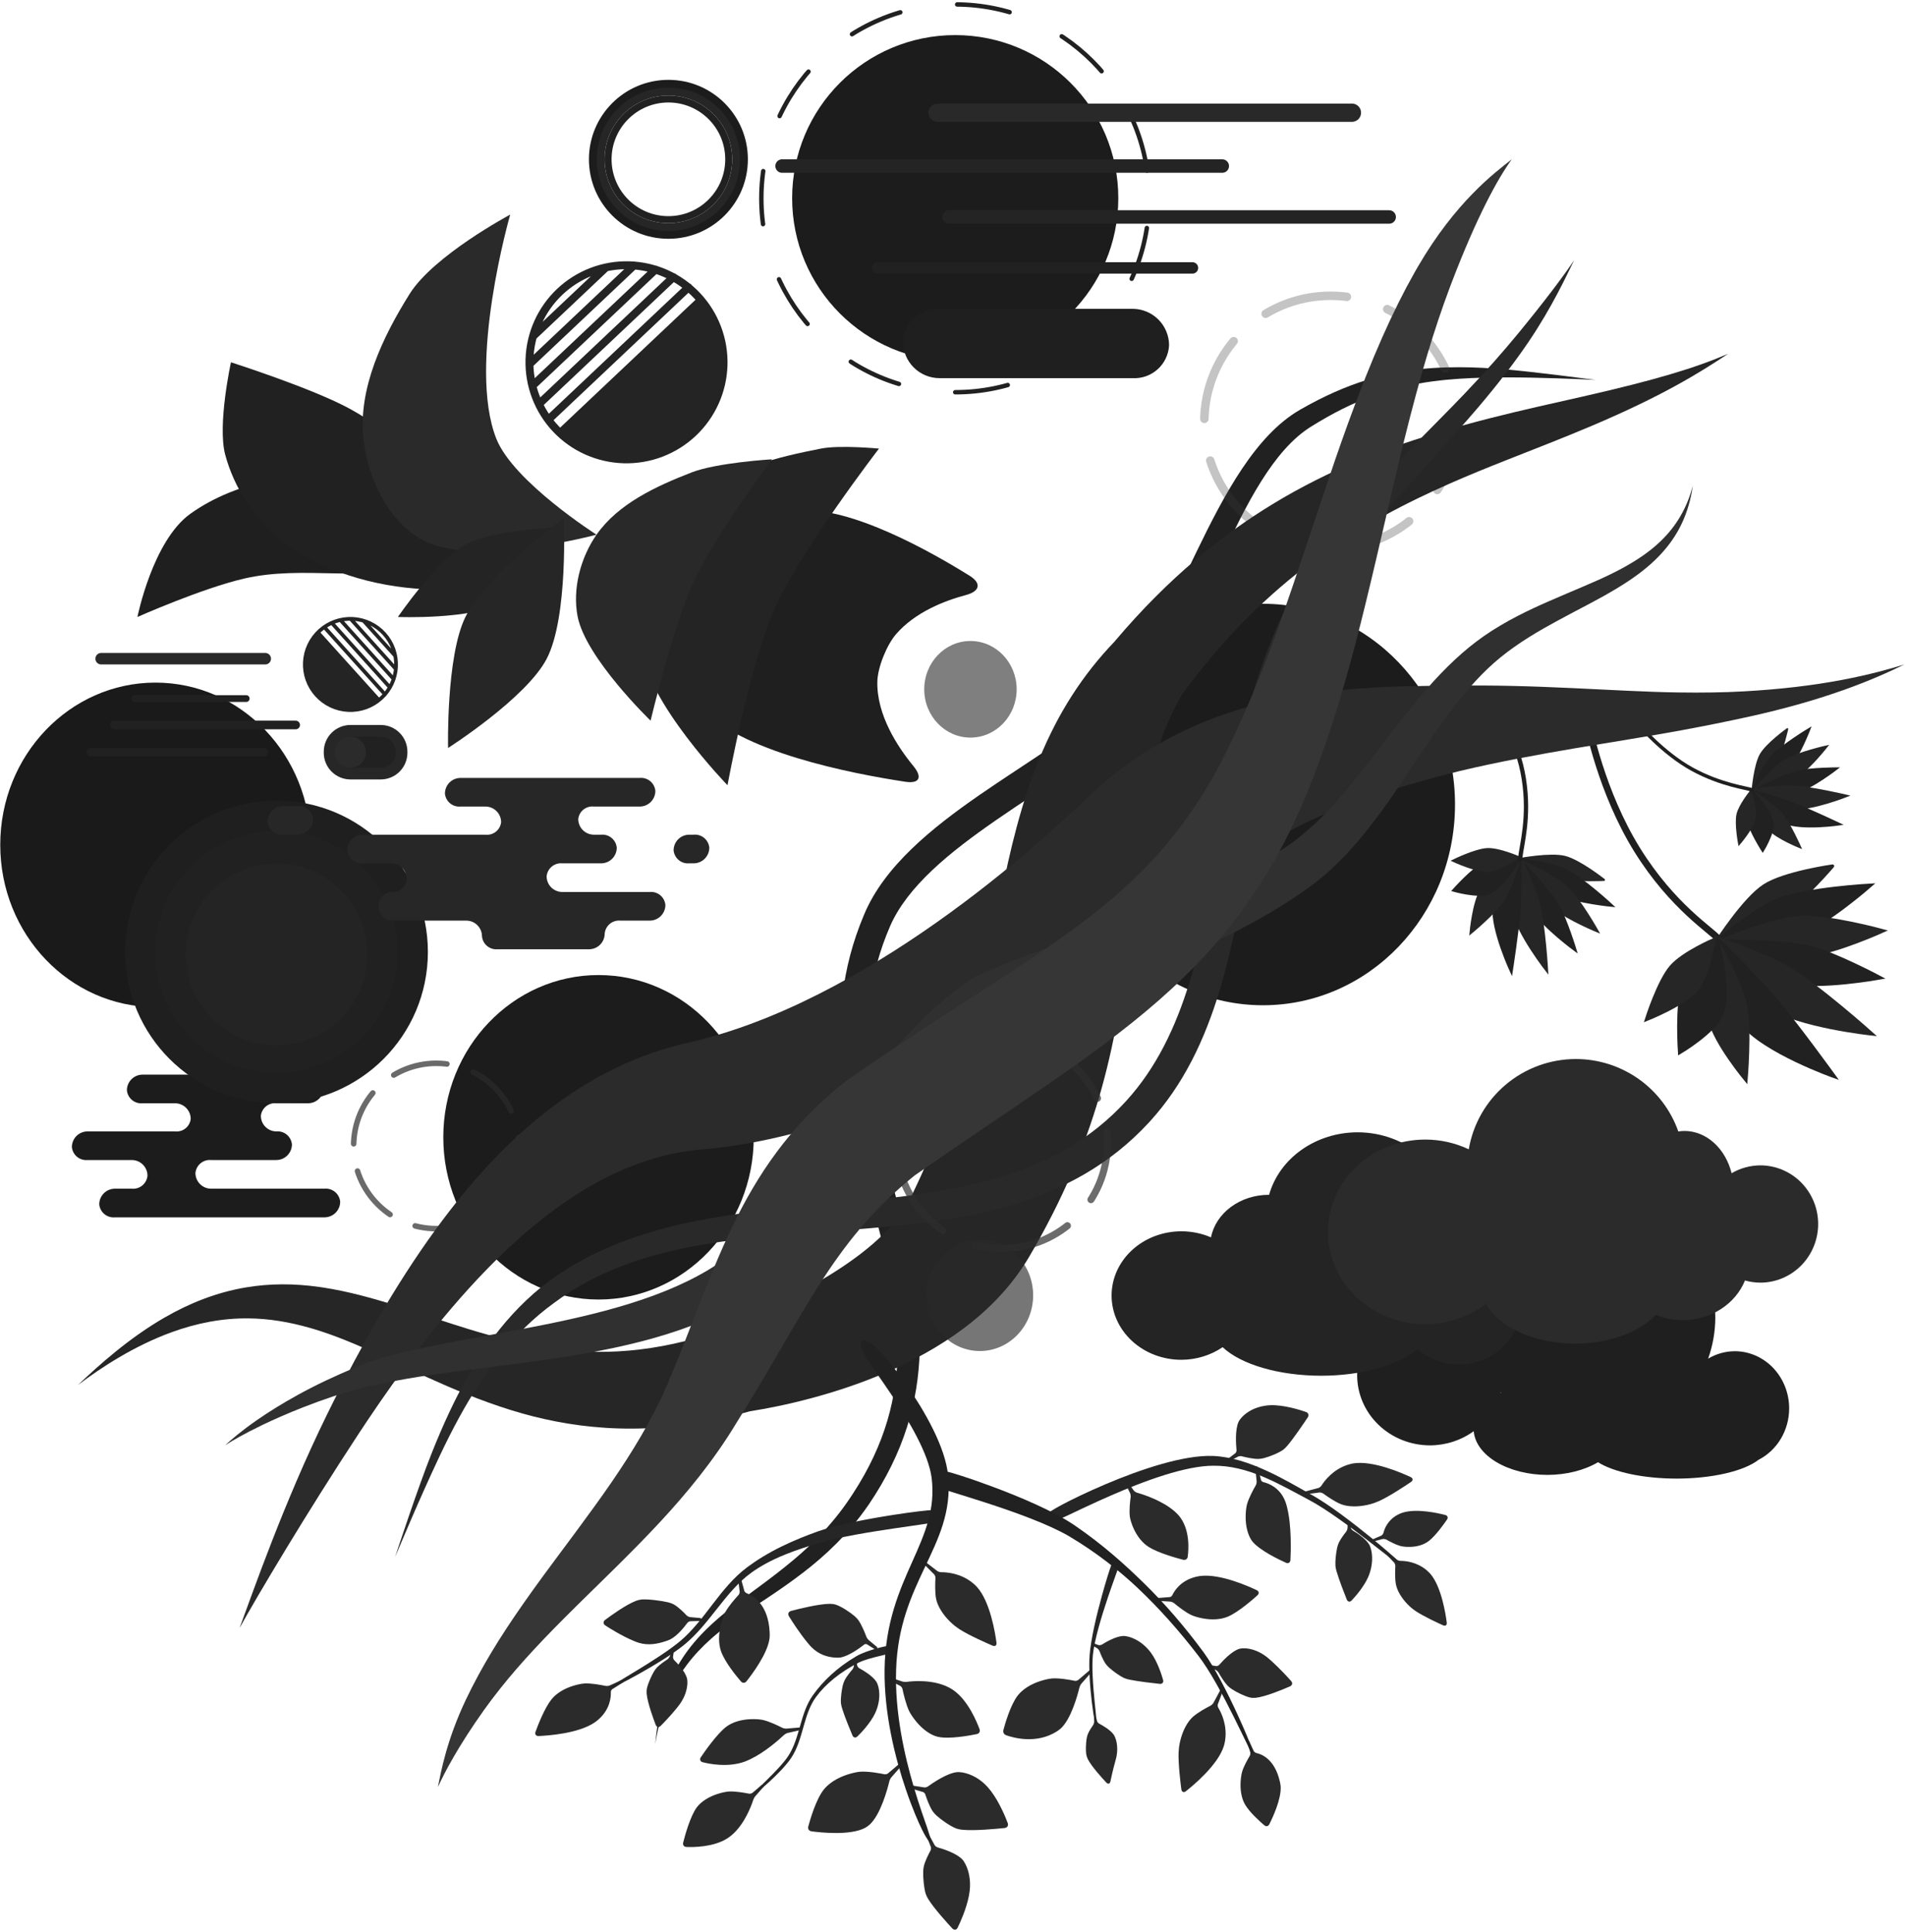 <svg xmlns="http://www.w3.org/2000/svg" fill="none" style="z-index:1" viewBox="0 0 730 740">
  <path fill="#1C1C1C" d="M229.234 497.702c32.833 0 59.45-27.819 59.45-62.135s-26.617-62.134-59.45-62.134-59.449 27.818-59.449 62.134 26.616 62.135 59.449 62.135Z"/>
  <path fill="#1A1A1A" d="M59.546 385.698c32.833 0 59.45-27.819 59.45-62.135s-26.617-62.134-59.45-62.134c-32.833 0-59.45 27.818-59.45 62.134S26.713 385.698 59.546 385.698Z"/>
  <path fill="#1C1C1C" d="M483.715 384.998c40.624 0 73.557-34.42 73.557-76.879 0-42.46-32.933-76.88-73.557-76.88-40.625 0-73.558 34.42-73.558 76.88 0 42.459 32.933 76.879 73.558 76.879Z"/>
  <path fill="#212121" d="M250.952 668.095c.688-4.557 2.023-10.894 4.718-17.431 1.838-4.456 4.218-8.805 7.365-13.012 2.643-3.534 5.708-6.812 9.332-10.038.342-.304.689-.608 1.04-.91 2.853-2.462 6.022-4.878 9.845-7.557 6.81-4.774 15.297-9.869 24.727-17.159 7.905-6.111 16.759-14.148 24.751-25.767 6.721-9.909 11.529-19.797 14.694-29.774 3.062-9.653 4.536-19.231 4.817-28.839.275-9.366-.587-18.622-2.117-27.878-1.504-9.092-3.638-18.092-5.922-27.112-4.529-17.883-9.51-35.363-11.244-53.31-.861-8.913-.909-17.847.274-26.908 1.192-9.117 3.631-18.372 7.752-27.869 1.658-3.75 3.883-7.365 6.568-10.874 2.739-3.58 5.943-7.029 9.474-10.368 7.171-6.781 15.691-13.102 24.138-18.959.003-.002.713-.493.716-.495 8.731-6.031 18.278-12.161 27.445-18.539 8.618-5.996 17.095-12.373 23.761-19.157 3.525-3.583 6.759-7.796 9.779-12.405 3.005-4.584 5.831-9.61 8.541-14.871 5.381-10.449 10.509-22.253 15.533-33.269 5.252-11.514 10.383-22.159 16.067-31.216 2.914-4.643 5.894-8.735 8.997-12.214 3.209-3.598 6.497-6.48 9.91-8.635 8.687-5.443 16.317-9.148 23.473-11.788 8.415-3.103 16.273-4.759 23.628-5.726 3.473-.457 6.843-.76 10.023-.966 5.824-.378 11.733-.51 17.468-.516 12.695-.016 28.332.64 34.633.97-5.519-.677-22.499-2.993-34.505-4.015-5.753-.489-11.76-.841-17.735-.848-3.263-.004-6.758.085-10.385.335-7.674.528-16.097 1.776-25.212 4.609-7.784 2.419-16.042 5.972-25.357 11.33-4.262 2.45-8.242 5.711-12.001 9.64-3.63 3.795-7.036 8.194-10.288 13.055-6.31 9.43-11.93 20.428-17.463 31.877-5.394 11.161-10.569 22.457-16.001 32.52-2.704 5.009-5.433 9.641-8.248 13.766-2.837 4.155-5.7 7.708-8.637 10.587-6.037 5.917-13.899 11.716-22.449 17.556-8.981 6.133-18.584 12.241-27.535 18.431-.245.169-.49.339-.734.509-8.605 5.977-17.661 12.748-25.406 20.233-3.833 3.704-7.422 7.653-10.543 11.868-3.065 4.139-5.696 8.555-7.67 13.283-4.449 10.497-7.045 20.761-8.247 30.852-1.192 10.011-1 19.753.049 29.272 2.082 18.897 7.618 37.277 12.316 54.641 2.412 8.915 4.618 17.582 6.213 26.264 1.619 8.817 2.576 17.483 2.486 26.169-.093 8.894-1.283 17.741-3.936 26.682-2.744 9.247-7.042 18.552-13.24 28.022-7.12 11.046-15.111 18.898-22.466 25.091-8.769 7.385-16.987 12.898-23.684 18.157-3.757 2.951-6.907 5.653-9.726 8.407-.347.339-.69.679-1.027 1.021-3.579 3.624-6.533 7.324-8.987 11.253-2.917 4.669-4.961 9.401-6.427 14.097-2.142 6.865-2.945 13.386-3.341 17.928Z"/>
  <path stroke="#393939" stroke-dasharray="32.41 16.2" stroke-linecap="round" stroke-linejoin="round" stroke-width="3.241" d="M509.655 210.09c26.734 0 48.406-21.673 48.406-48.407 0-26.734-21.672-48.406-48.406-48.406-26.734 0-48.406 21.672-48.406 48.406 0 26.734 21.672 48.407 48.406 48.407Z" opacity=".3"/>
  <path stroke="#212121" stroke-dasharray="20.37 22.07" stroke-linecap="round" stroke-linejoin="round" stroke-width="1.697" d="M365.851 150.222c41.013 0 74.261-33.247 74.261-74.261 0-41.013-33.248-74.261-74.261-74.261S291.59 34.948 291.59 75.961c0 41.014 33.248 74.261 74.261 74.261Z"/>
  <path fill="#1C1C1C" d="M365.851 138.363c34.496 0 62.461-27.965 62.461-62.461 0-34.496-27.965-62.461-62.461-62.461-34.496 0-62.461 27.965-62.461 62.461 0 34.496 27.965 62.461 62.461 62.461Z"/>
  <path fill="#262626" d="M29.839 530.464c8.843-6.717 21.602-15.047 35.938-20.256 9.679-3.516 19.408-5.394 29.448-5.285 7.838.085 15.582 1.367 23.797 3.735.52.15 1.045.306 1.574.467 7.619 2.317 15.331 5.495 24.982 9.926 13.113 6.02 35.672 17.637 58.824 23.449 11.094 2.785 23.684 4.723 37.891 4.64 13.452-.079 28.352-1.965 44.929-6.647 6.071-.938 14.277-2.535 23.463-4.994 8.752-2.342 18.737-5.558 28.817-9.91 9.856-4.256 20.165-9.752 29.623-16.866 9.513-7.155 18.479-16.186 25.12-27.527 12.876-21.903 21.243-42.235 26.839-61.428.281-.962.556-1.928.827-2.898 5.682-20.37 8.853-41.225 11.166-64.553 1.814-19.531 3.34-34.964 6.105-48.768 2.847-14.213 6.923-26.135 13.623-37.73l-.111.141c16.95-23.013 33.89-38.91 49.721-50.716 18.529-13.818 37.078-23.09 52.676-29.97 7.394-3.26 14.648-6.2 21.029-8.722 12.705-5.021 22.644-8.849 33.554-13.473 26.801-11.359 40.901-20.078 52.194-27.576-12.6 5.426-27.892 10.057-55.809 16.401-9.918 2.254-23.229 5.158-35.247 8.23-6.778 1.733-14.585 3.833-22.703 6.329-16.963 5.217-38.43 13.062-60.605 26.554-19.095 11.619-39.788 28.013-60.53 52.566-.016.019-.033.04-.05.06-.016.021-.031.039-.043.054-.011.015-.019.025-.022.03-.003.005-.002.004.005-.003-12.173 12.707-21.528 27.173-28.786 44.856-6.754 16.452-11.274 34.684-15.075 54.584-4.226 22.326-8.032 39.761-12.947 57.153-.231.816-.463 1.627-.696 2.434-4.589 15.887-10.507 33.088-19.82 52.377-2.086 4.875-5.606 9.965-10.902 15.248-5.265 5.253-11.762 10.174-19.009 14.779-7.342 4.665-15.055 8.755-22.284 12.344-7.562 3.753-14.464 6.907-19.969 9.612-13.587 4.779-25.605 7.187-36.36 8.14-11.385 1.008-21.736.415-31.266-1.002-20.589-3.062-41.437-10.978-56.974-15.903-10.56-3.347-19.603-5.762-28.598-7.177-.627-.098-1.25-.191-1.868-.279-9.83-1.389-19.071-1.349-28.087.166-11.449 1.923-21.717 6.099-31.094 11.492-13.761 7.914-25.403 18.402-33.289 25.916Z"/>
  <path fill="#292929" d="M151.334 596.252c2.766-6.368 8.861-21.234 17.046-38.6 2.142-4.544 4.756-9.835 7.757-15.281 4.195-7.615 9.401-16.011 15.819-23.943 5.614-6.937 12.223-13.612 20.169-19.372 7.736-5.785 16.128-10.291 25.129-13.824 8.806-3.457 18.123-5.953 27.89-7.824 19.407-3.717 39.793-4.834 60.722-6.432 21.022-1.606 41.731-3.659 61.054-9.315 9.94-2.91 19.387-6.739 28.226-11.849 9.166-5.3 17.512-11.883 24.972-20 .096-.105.193-.21.289-.315 6.334-6.95 11.633-14.746 16.097-23.387 4.304-8.335 7.753-17.299 10.64-26.856 5.56-18.411 8.79-38.118 12.377-58.96 3.476-20.2 7.16-40.565 13.515-60.066 6.45-19.793 15.475-38.12 29.245-54.372 18.162-21.676 32.646-36.598 44.055-50.066 8.109-9.572 14.11-17.508 19.012-24.727.072-.106.143-.212.215-.318 8.933-13.214 14.397-25.128 17.327-31.091-3.81 5.726-11.352 15.815-21.42 28.036l-.239.29c-5.591 6.78-11.71 13.781-20.379 22.887-11.997 12.603-27.153 26.884-46.192 48.429-15.09 17.275-24.976 36.759-32.007 57.477-6.886 20.287-10.899 41.361-14.54 61.508-3.81 21.085-7.031 39.934-12.41 57.494-2.762 9.018-5.978 17.267-9.882 24.812-4.04 7.805-8.75 14.722-14.292 20.841-.084.093-.169.186-.253.279-6.598 7.219-13.958 13.1-22.089 17.893-7.858 4.632-16.381 8.217-25.568 11.033-18.02 5.524-37.63 7.828-58.653 9.817-20.59 1.949-41.676 3.537-61.678 7.851-10.149 2.189-19.949 5.063-29.269 8.998-9.538 4.028-18.451 9.117-26.643 15.584-8.246 6.696-14.86 14.255-20.281 21.855-6.193 8.682-11.017 17.695-14.788 25.677-2.705 5.723-5.019 11.246-6.896 15.947-5.469 13.694-13.354 37.792-14.077 39.89Z"/>
  <path stroke="#1f1f1f" stroke-linecap="round" stroke-width="2.596" d="M608.342 277.615s4.94 25.67 18.623 47.75c13.683 22.08 28.833 31.179 31.159 34.226"/>
  <path fill="#262626" stroke="#262626" stroke-linecap="round" stroke-linejoin="round" stroke-width=".678" d="M671.167 302.938s.8-9.799 3.122-13.918c2.331-4.137 10.269-9.811 10.269-9.811s-1.856 8.212-3.82 11.854c-2.419 4.485-9.571 11.875-9.571 11.875Z"/>
  <path fill="#212121" stroke="#212121" stroke-width=".678" d="M671.167 302.938s3.714-9.019 6.836-12.632c4.127-4.777 15.168-11.317 15.168-11.317s-4.092 10.733-7.867 14.847c-3.792 4.13-14.137 9.102-14.137 9.102Z"/>
  <path fill="#262626" stroke="#262626" stroke-width=".678" d="M671.545 302.921s7.297-8.763 12.08-11.678c4.831-2.944 16.109-5.455 16.109-5.455s-6.358 8.124-10.619 10.853c-5.228 3.348-17.57 6.28-17.57 6.28Z"/>
  <path fill="#212121" stroke="#212121" stroke-width=".678" d="M671.212 303.05s11.106-6.018 17.186-7.558c4.964-1.258 15.355-1.273 15.355-1.273s-9.916 7.732-15.867 9.253c-5.358 1.369-16.674-.422-16.674-.422Z"/>
  <path fill="#262626" stroke="#262626" stroke-width=".678" d="M670.953 302.54s10.11-1.577 15.234-1.394c7.217.258 21.42 3.644 21.42 3.644s-13.955 5.584-21.219 4.838c-5.59-.573-15.435-7.088-15.435-7.088Z"/>
  <path fill="#212121" stroke="#212121" stroke-width=".678" d="M670.886 302.677s10.32 2.869 15.401 4.785c6.369 2.403 18.697 8.265 18.697 8.265s-14.915 2.261-21.573-.612c-5.425-2.341-12.525-12.438-12.525-12.438Z"/>
  <path fill="#262626" stroke="#262626" stroke-width=".678" d="M670.94 302.919s8.216 4.951 11.458 8.799c3.166 3.757 7.164 12.872 7.164 12.872s-9.015-3.563-12.149-7.064c-3.716-4.152-6.473-14.607-6.473-14.607Z"/>
  <path fill="#212121" stroke="#212121" stroke-width=".678" d="M670.904 302.696s7.445 7.412 8.054 12.706c.434 3.773-3.83 10.614-3.83 10.614s-5.095-7.88-5.902-12.354c-.706-3.916 1.678-10.966 1.678-10.966Z"/>
  <path fill="#262626" stroke="#262626" stroke-width=".678" d="M670.466 303.135s2.453 6.802 1.633 10.449c-.843 3.75-6.039 9.74-6.039 9.74s-1.507-7.804-.625-11.524c.842-3.555 5.031-8.665 5.031-8.665Z"/>
  <path stroke="#1f1f1f" stroke-linecap="round" stroke-width="1.356" d="M627.541 277.409s9.285 11.009 20.583 17.196c11.298 6.187 21.199 7.158 23.042 7.978"/>
  <path fill="#262626" stroke="#262626" stroke-linecap="round" stroke-linejoin="round" stroke-width=".821" d="M582.031 329.028s11.684-2.217 17.286-.84c5.625 1.382 14.99 8.791 14.99 8.791s-10.205.479-15.127-.635c-6.061-1.372-17.149-7.316-17.149-7.316Z"/>
  <path fill="#212121" stroke="#212121" stroke-width=".821" d="M582.031 329.028s11.789 1.423 17.08 3.892c6.996 3.265 18.446 14.004 18.446 14.004s-13.915-1.31-20.016-4.38c-6.126-3.082-15.51-13.516-15.51-13.516Z"/>
  <path fill="#262626" stroke="#262626" stroke-width=".821" d="M582.182 329.462s12.737 5.671 17.793 10.297c5.106 4.673 11.951 16.981 11.951 16.981s-11.667-4.783-16.325-8.863c-5.714-5.004-13.419-18.415-13.419-18.415Z"/>
  <path fill="#212121" stroke="#212121" stroke-width=".821" d="M581.916 329.117s10.867 10.982 14.773 17.558c3.19 5.368 6.821 17.448 6.821 17.448s-12.449-9.049-16.287-15.48c-3.457-5.792-5.307-19.526-5.307-19.526Z"/>
  <path fill="#262626" stroke="#262626" stroke-width=".821" d="M582.42 328.652s5.35 11.25 6.919 17.267c2.209 8.476 3.206 26.08 3.206 26.08s-11.351-14.435-13.009-23.121c-1.277-6.685 2.884-20.226 2.884-20.226Z"/>
  <path fill="#212121" stroke="#212121" stroke-width=".821" d="M582.237 328.617s.249 12.924-.215 19.448c-.582 8.178-3.119 24.397-3.119 24.397s-7.817-16.619-6.789-25.284c.838-7.061 10.123-18.561 10.123-18.561Z"/>
  <path fill="#262626" stroke="#262626" stroke-width=".821" d="M581.975 328.758s-2.907 11.145-6.259 16.151c-3.272 4.888-12.491 12.466-12.491 12.466s1.012-11.629 3.998-16.397c3.54-5.656 14.752-12.22 14.752-12.22Z"/>
  <path fill="#212121" stroke="#212121" stroke-width=".821" d="M582.222 328.644s-6.039 11.039-11.99 13.448c-4.241 1.717-13.686-1.045-13.686-1.045s7.401-8.456 12.328-10.832c4.312-2.078 13.348-1.571 13.348-1.571Z"/>
  <path fill="#262626" stroke="#262626" stroke-width=".821" d="M581.558 328.276s-7.064 5.037-11.594 5.255c-4.658.225-13.437-3.893-13.437-3.893s8.559-4.26 13.196-4.43c4.43-.162 11.835 3.068 11.835 3.068Z"/>
  <path stroke="#1f1f1f" stroke-linecap="round" stroke-width="1.641" d="M574.413 275.54s6.888 7.893 9.214 22.767c2.326 14.874-.87 25.063-1.445 30.785"/>
  <path fill="#2B2B2B" d="M91.749 623.515c6.687-12.111 25.656-44.049 45.683-74.515 1.049-1.597 2.131-3.228 3.244-4.888 12.051-17.985 27.617-39.265 45.434-57.624 13.72-14.137 28.251-26.019 43.57-34.217 13.536-7.244 27.073-11.294 41.022-12.193 21.053-2.063 42.048-7.65 62.1-15.286 19.8-7.54 38.399-16.971 54.815-26.617 16.874-9.915 31.488-20.086 42.835-28.769 5.998-4.591 11.178-8.837 15.452-12.554 2.694-2.343 5.057-4.501 7.086-6.45 1.351-1.298 2.596-2.546 3.727-3.736 6.261-6.539 12.781-12.353 19.866-17.551 6.813-4.998 14.211-9.476 22.594-13.577 17.283-8.456 36.97-14.444 59.859-20.245 29.725-7.059 60.508-11.084 84.976-15.61 9.474-1.753 17.443-3.374 25.003-5.022 30.43-6.632 49.038-14.607 60.346-20.186-5.197 1.623-13.317 3.932-24.022 5.948-10.916 2.055-23.173 3.565-37.674 4.369-7.411.41-15.587.541-24.891.406-24.356-.352-54.607-3.247-87.761-2.559-23.423.022-48.177.839-71.882 6.71-11.94 2.957-23.593 7.175-34.823 13.108-11.771 6.218-22.561 14.05-32.297 23.504-.744.688-1.743 1.621-2.753 2.564-1.577 1.472-3.464 3.228-5.677 5.25-3.504 3.202-7.816 7.064-12.848 11.378-9.555 8.189-21.8 18.085-35.947 28.068-13.775 9.72-29.096 19.338-45.226 27.485-16.335 8.25-32.915 14.695-49.219 18.439-20.11 4.404-37.637 13.331-53.036 24.969-17.19 12.991-31.77 29.401-44.209 46.433-16.184 22.158-29.54 46.541-39.313 66.072-.915 1.827-1.801 3.619-2.659 5.371-16.617 33.936-28.351 68.058-33.375 81.525Z"/>
  <path fill="#303030" d="M86.246 553.502c2.592-1.657 7.124-4.32 13.855-7.57 4.622-2.232 10.051-4.629 16.083-6.99 3.581-1.402 7.28-2.753 11.008-4.009 1.785-.601 3.631-1.19 5.516-1.754 4.959-1.482 10.211-2.789 15.132-3.595 10.419-2.219 22.175-3.781 36.242-5.552 12.47-1.57 27.019-3.335 41.001-5.851 13.486-2.427 27.478-5.717 40.46-10.742 12.633-4.89 24.722-11.574 34.683-21.128 8.137-7.736 15.474-16.23 22.415-24.891 6.946-8.669 13.491-17.492 20.003-25.9 6.669-8.613 13.14-16.588 20.036-23.851 4.872-5.13 9.833-9.773 15.041-13.904 2.068-1.641 4.213-3.232 6.443-4.755 18.63-8.103 38.219-14.73 58.351-22.625 19.182-7.522 38.715-16.318 57.966-29.909l-.035.023c8.465-5.953 15.593-13.301 21.875-20.997 6.367-7.801 12.148-16.326 17.487-24.309 5.752-8.599 10.864-16.368 16.49-23.751 5.93-7.784 11.843-14.326 18.311-19.607 7.101-5.795 15.002-10.362 22.087-14.198 9.917-5.368 15.465-7.981 22.911-12.506 1.478-.898 2.861-1.776 4.169-2.646 6.27-4.173 11.07-8.437 14.791-13.109 2.829-3.551 4.84-7.103 6.302-10.542 2.105-4.954 3.008-9.553 3.487-12.842-.832 3.259-2.308 7.601-4.985 12.084-1.847 3.093-4.196 6.144-7.245 9.094-3.997 3.867-8.887 7.276-15.156 10.654-1.312.706-2.702 1.418-4.191 2.145-6.338 3.098-14.371 6.279-23.656 10.344-7.443 3.259-16.377 7.462-24.716 13.252-7.778 5.403-14.825 12.167-21.71 19.997-6.461 7.349-12.381 15.164-18.579 23.261-5.882 7.682-11.775 15.292-18.04 22.086-6.156 6.674-12.527 12.403-19.522 16.755-.002.001-.005.003-.008.005s-.007.004-.01.006c-.006.005-.013.009-.017.012-18.067 11.542-36.368 18.893-55.156 25.547-21.145 7.489-39.567 13.072-60.796 22.271-.575.249-1.139.556-1.685.919-3.056 2.028-5.947 4.151-8.686 6.333-6.188 4.928-11.886 10.385-17.252 16.218-7.552 8.206-14.366 17.066-20.918 26.089-6.44 8.869-12.606 17.861-18.902 26.452-6.311 8.611-12.685 16.729-19.624 24.071-7.423 7.831-17.025 13.968-28.145 18.928-11.424 5.096-24.176 8.827-37.123 11.854-13.384 3.13-27.488 5.611-39.972 7.907-13.923 2.56-26.025 4.922-36.753 7.986-5.157 1.711-10.46 3.853-15.357 6.026-1.869.83-3.691 1.668-5.447 2.501-3.667 1.738-7.267 3.586-10.713 5.484-5.817 3.203-10.929 6.396-15.228 9.363-6.289 4.339-10.222 7.76-12.518 9.866Z"/>
  <path stroke="#2B2B2B" stroke-dasharray="21.19 10.6" stroke-linecap="round" stroke-linejoin="round" stroke-width="2.119" d="M167.096 470.547c17.483 0 31.657-14.174 31.657-31.658s-14.174-31.657-31.657-31.657c-17.484 0-31.658 14.173-31.658 31.657s14.174 31.658 31.658 31.658Z" opacity=".7"/>
  <path fill="#242424" d="m267.45 113.795-53.983 50.99c6.817 6.937 16.08 10.926 25.804 11.113 9.723.187 19.133-3.444 26.212-10.113 7.062-6.687 11.223-15.875 11.591-25.594.368-9.718-3.087-19.194-9.624-26.396Z"/>
  <path stroke="#242424" stroke-linecap="round" stroke-linejoin="round" stroke-width="3.022" d="m232.089 102.422-27.712 26.175m38.434-26.938-39.849 37.638m48.103-36.07-46.998 44.389m53.845-41.493-51.372 48.521m57.15-44.615-53.596 50.622m56.889-47.428c3.352 3.55 5.973 7.725 7.712 12.288 1.739 4.562 2.563 9.423 2.423 14.303-.139 4.881-1.238 9.687-3.235 14.143-1.996 4.455-4.851 8.474-8.4 11.827-7.169 6.771-16.734 10.417-26.591 10.136-9.857-.281-19.199-4.467-25.97-11.636-3.353-3.55-5.973-7.725-7.713-12.287-1.739-4.563-2.562-9.423-2.423-14.304.14-4.881 1.239-9.686 3.235-14.142 1.997-4.456 4.851-8.475 8.401-11.828 3.55-3.352 7.725-5.973 12.287-7.712 4.563-1.739 9.423-2.563 14.304-2.423 4.881.139 9.686 1.238 14.142 3.235 4.456 1.996 8.475 4.851 11.828 8.4Z"/>
  <path fill="#242424" d="m145.647 267.666-23.379-25.919c-3.333 3.129-5.308 7.439-5.501 12.006-.192 4.568 1.412 9.029 4.47 12.427 3.066 3.391 7.338 5.446 11.901 5.724 4.564.278 9.054-1.243 12.509-4.238Z"/>
  <path stroke="#242424" stroke-linecap="round" stroke-linejoin="round" stroke-width="1.42" d="m151.373 251.172-12.001-13.305m12.244 18.352-17.257-19.133m16.431 22.995-20.352-22.565m18.917 25.751-22.246-24.665m20.348 27.338-23.21-25.733m21.673 27.246c-1.704 1.537-3.694 2.724-5.857 3.491-2.163.768-4.456 1.103-6.748.985s-4.538-.687-6.611-1.673c-2.072-.987-3.93-2.371-5.467-4.076-3.105-3.442-4.715-7.976-4.476-12.605.239-4.629 2.306-8.974 5.748-12.078 1.705-1.537 3.695-2.724 5.858-3.492 2.163-.768 4.456-1.102 6.748-.984 2.292.118 4.538.687 6.611 1.673 2.072.986 3.93 2.371 5.467 4.075 1.537 1.705 2.724 3.695 3.491 5.858.768 2.163 1.103 4.456.985 6.748s-.687 4.538-1.673 6.611c-.987 2.072-2.371 3.93-4.076 5.467Z"/>
  <path stroke="#2E2E2E" stroke-dasharray="27.06 13.53" stroke-linecap="round" stroke-linejoin="round" stroke-width="2.706" d="M383.74 478.17c22.319 0 40.412-18.093 40.412-40.413 0-22.319-18.093-40.413-40.412-40.413-22.32 0-40.413 18.094-40.413 40.413 0 22.32 18.093 40.413 40.413 40.413Z" opacity=".7"/>
  <path fill="#363636" d="M167.722 684.438c2.397-5.39 8.008-16 17.627-29.488 1.803-2.528 3.863-5.281 6.237-8.263 7.803-9.802 16.585-19.169 29.571-31.987 8.755-8.641 21.375-20.707 31.781-31.942 9.922-10.714 20.288-23.171 29.108-37.784 13.2-20.998 23.403-40.315 33.509-55.697 5.225-7.954 10.304-14.765 15.836-21.048 4.914-5.581 10.107-10.65 15.803-15.478.996-.845 2.026-1.697 3.094-2.556 17.715-12.375 34.712-23.61 50.7-34.632 15.095-10.406 29.656-20.915 42.781-32.413 13.065-11.447 24.762-23.905 35.061-38.826 10.477-15.179 19.025-32.212 26.213-52.148l-.093.226c7.446-19.843 13.188-41.292 18.003-60.983 5.53-22.612 10.202-44.035 14.81-62.659 6.362-25.712 11.719-43.154 17.305-58.112.312-.835.62-1.651.924-2.447 9.667-25.285 17.669-39.842 23.021-47.184-6.754 5.265-21.593 16.458-35.886 40.992-.453.779-.912 1.578-1.376 2.398-8.182 14.467-16.287 32.468-25.482 57.797-6.713 18.493-13.463 39.617-20.806 61.21-6.472 19.031-13.509 38.523-21.691 55.91-.013.031-.03.068-.046.106-.016.037-.031.072-.042.099-.011.027-.018.044-.019.047 0 .004.005-.006.015-.027-7.679 17.003-16.094 30.571-25.428 42.013-9.135 11.198-19.305 20.581-30.962 29.608-11.943 9.249-25.413 18.098-40.645 27.942-16.58 10.714-33.437 21.467-52.571 34.888-.401.281-.781.566-1.14.854-1.698 1.361-3.328 2.728-4.896 4.097-7.691 6.72-14.476 14.087-20.506 22.189-6.74 9.057-12.185 18.554-16.999 28.538-9.323 19.335-16.035 39.709-25.214 61.227-5.831 13.234-13.259 25.36-21.117 36.808-8.103 11.805-18.685 25.637-26.09 35.743-10.978 14.985-18.482 26.344-24.733 37.81-1.91 3.504-3.533 6.718-4.926 9.646-7.429 15.626-9.614 27.9-10.731 33.526Z"/>
  <path fill="#1C1C1C" d="M48.603 417.57c.137 1.454.846 2.795 1.971 3.727 1.125.932 2.575 1.378 4.029 1.241h12.439c.788 0 1.568.156 2.296.457.728.302 1.389.744 1.947 1.301.557.557.999 1.218 1.301 1.946s.457 1.509.457 2.296c-.163 1.429-.886 2.735-2.011 3.63s-2.56 1.307-3.989 1.144H33.53c-1.591 0-3.117.632-4.243 1.757-1.125 1.125-1.757 2.652-1.757 4.243.137 1.454.846 2.795 1.971 3.727 1.125.932 2.575 1.378 4.029 1.242h16.957c.788 0 1.568.155 2.296.456.728.302 1.389.744 1.947 1.301.557.557.999 1.219 1.301 1.946.301.728.457 1.509.457 2.297-.137 1.454-.846 2.795-1.971 3.727-1.125.931-2.575 1.378-4.029 1.241h-6.479c-.788 0-1.568.156-2.296.457-.728.302-1.389.744-1.946 1.301-.557.557-.999 1.218-1.301 1.946-.301.728-.457 1.508-.457 2.296.068.721.276 1.421.615 2.06.338.64.799 1.207 1.356 1.668.557.462 1.2.809 1.891 1.022.691.214 1.418.289 2.138.221h80.277c.788 0 1.568-.155 2.296-.457.728-.301 1.39-.743 1.947-1.3.557-.557.999-1.219 1.301-1.947.301-.728.456-1.508.456-2.296-.067-.72-.276-1.42-.614-2.06-.338-.64-.799-1.206-1.356-1.668-.557-.462-1.2-.809-1.891-1.022-.692-.213-1.418-.288-2.139-.221H80.851c-.788 0-1.568-.155-2.296-.456-.728-.302-1.389-.744-1.946-1.301-.557-.557-.999-1.219-1.301-1.947-.301-.727-.457-1.508-.457-2.296.137-1.454.846-2.795 1.971-3.727 1.125-.931 2.575-1.378 4.029-1.241h24.957c1.591 0 3.117-.633 4.242-1.758 1.126-1.125 1.758-2.651 1.758-4.242-.137-1.455-.846-2.796-1.971-3.727-1.125-.932-2.575-1.379-4.029-1.242-.781-.007-1.553-.168-2.271-.474-.719-.305-1.37-.749-1.917-1.306-.547-.557-.979-1.217-1.271-1.941-.292-.724-.439-1.498-.432-2.279.163-1.429.886-2.734 2.011-3.63 1.126-.895 2.56-1.306 3.989-1.144h12.061c1.591 0 3.117-.632 4.242-1.757 1.126-1.125 1.758-2.651 1.758-4.243-.137-1.454-.846-2.795-1.971-3.727-1.126-.931-2.575-1.378-4.029-1.241H54.603c-1.591 0-3.118.632-4.243 1.757s-1.757 2.651-1.757 4.243Z"/>
  <path fill="#1F1F1F" d="M105.917 422.538c32.013 0 57.964-25.951 57.964-57.963 0-32.013-25.951-57.964-57.964-57.964-32.012 0-57.964 25.951-57.964 57.964 0 32.012 25.951 57.963 57.964 57.963Z"/>
  <path fill="#212121" d="M105.917 410.946c25.61 0 46.371-20.761 46.371-46.371 0-25.61-20.761-46.371-46.371-46.371-25.61 0-46.371 20.761-46.371 46.371 0 25.61 20.761 46.371 46.371 46.371Z"/>
  <path fill="#242424" d="M105.917 400.296c-19.207 0-34.778-15.571-34.778-34.778 0-19.208 15.571-34.779 34.778-34.779 19.208 0 34.778 15.571 34.778 34.779 0 19.207-15.57 34.778-34.778 34.778Z"/>
  <path fill="#1F1F1F" d="M198.93 198.879s-39.92-17.408-61.155-17.899c-22.234-.515-46.732 2.836-64.831 15.76-14.493 10.349-20.303 39.552-20.303 39.552s24.612-10.952 40.875-14.709c22.8-5.267 45.333 1.598 67.769-5.052 13.288-3.939 37.644-17.652 37.644-17.652Z"/>
  <path fill="#212121" d="M213.467 214.056s-24.022-16.863-35.917-25.456c-14.541-10.505-27.628-23.243-43.335-31.908-14.345-7.914-45.761-17.938-45.761-17.938s-5.246 23.941-2.209 35.35c3.395 12.752 11.346 24.984 21.787 33.052 15.138 11.697 35.233 17.471 54.337 18.475 17.44.916 51.097-11.575 51.097-11.575Z"/>
  <path fill="#2A2A2A" d="M228.472 204.778s-31.822-20.268-38.365-36.715c-11.292-28.386 5.303-85.875 5.303-85.875s-29.299 15.635-38.537 30.405c-10.29 16.453-19.761 36.176-17.678 55.47 1.594 14.762 9.313 31.331 22.274 38.575 19.503 10.902 67.003-1.86 67.003-1.86Z"/>
  <path fill="#242424" d="M214.979 201.989s-25.711.611-36.6 6.527c-11.14 6.052-25.981 27.776-25.981 27.776s28.488 1.142 40.208-5.625c10.5-6.062 22.373-28.678 22.373-28.678Z"/>
  <path fill="#262626" d="M215.915 198.407s-29.801 21.907-37.658 37.885c-7.446 15.14-6.647 50.177-6.647 50.177s29.979-19.11 37.791-34.197c8.317-16.06 6.514-53.865 6.514-53.865Z"/>
  <path fill="#272727" d="M170.406 303.93c.137 1.454.845 2.795 1.971 3.727 1.125.932 2.574 1.378 4.029 1.242h9.521c.788 0 1.568.155 2.296.456.728.302 1.39.744 1.947 1.301.557.557.999 1.219 1.301 1.946.301.728.456 1.509.456 2.297-.08.707-.299 1.392-.644 2.015-.345.623-.81 1.171-1.367 1.615-.557.443-1.196.773-1.88.969-.685.197-1.401.256-2.109.176h-46.955c-1.591 0-3.117.632-4.242 1.757-1.126 1.126-1.758 2.652-1.758 4.243.137 1.455.846 2.795 1.971 3.727 1.125.932 2.575 1.378 4.029 1.242h10.815c.788 0 1.568.155 2.296.456.728.302 1.389.744 1.946 1.301.557.557.999 1.219 1.301 1.947.301.728.457 1.508.457 2.296-.137 1.454-.846 2.795-1.971 3.727-1.126.932-2.575 1.378-4.029 1.241-.708.081-1.393.3-2.016.645-.622.345-1.171.809-1.615 1.366-.443.558-.773 1.197-.969 1.881-.196.685-.256 1.401-.176 2.108.137 1.455.846 2.796 1.971 3.728 1.125.931 2.575 1.378 4.029 1.241h27.582c.788 0 1.568.155 2.296.457.728.301 1.39.743 1.947 1.301.557.557.999 1.218 1.301 1.946.301.728.456 1.508.456 2.296.137 1.455.846 2.795 1.971 3.727 1.125.932 2.575 1.379 4.029 1.242h35c1.592 0 3.118-.632 4.243-1.757 1.125-1.126 1.757-2.652 1.757-4.243.137-1.455.846-2.795 1.971-3.727 1.125-.932 2.575-1.379 4.029-1.242h11.25c.788 0 1.568-.155 2.296-.456.728-.302 1.39-.744 1.947-1.301.557-.557.999-1.219 1.301-1.947.301-.728.456-1.508.456-2.296-.136-1.454-.845-2.795-1.971-3.727-1.125-.932-2.574-1.378-4.029-1.242h-33.488c-1.591 0-3.117-.632-4.243-1.757-1.125-1.125-1.757-2.651-1.757-4.243.137-1.454.846-2.795 1.971-3.727 1.125-.931 2.574-1.378 4.029-1.241h14.861c1.592 0 3.118-.632 4.243-1.758 1.125-1.125 1.757-2.651 1.757-4.242-.136-1.455-.845-2.795-1.971-3.727-1.125-.932-2.574-1.379-4.029-1.242h-2.752c-.788 0-1.568-.155-2.296-.457-.728-.301-1.389-.743-1.946-1.3-.557-.558-.999-1.219-1.301-1.947-.301-.728-.457-1.508-.457-2.296.081-.708.3-1.392.645-2.015.345-.623.809-1.172 1.366-1.615.557-.444 1.197-.773 1.881-.97.684-.196 1.401-.256 2.108-.175h17.539c1.592 0 3.118-.633 4.243-1.758 1.125-1.125 1.757-2.651 1.757-4.242-.136-1.455-.845-2.796-1.971-3.727-1.125-.932-2.574-1.379-4.029-1.242h-68.597c-1.592 0-3.118.632-4.243 1.757-1.125 1.125-1.757 2.652-1.757 4.243Zm-67.891 10.773c.068.721.277 1.421.615 2.06.338.64.799 1.207 1.356 1.668.557.462 1.199.809 1.891 1.022.691.214 1.418.289 2.138.221h5.414c1.591 0 3.118-.632 4.243-1.757 1.125-1.126 1.757-2.652 1.757-4.243-.067-.72-.276-1.42-.614-2.06-.338-.64-.799-1.206-1.356-1.668-.557-.462-1.2-.809-1.891-1.022-.692-.213-1.418-.288-2.139-.221h-5.414c-.788 0-1.568.155-2.296.457-.728.302-1.389.743-1.946 1.301-.558.557-1 1.218-1.301 1.946-.302.728-.457 1.508-.457 2.296Zm155.473 10.971c.137 1.455.846 2.795 1.971 3.727 1.125.932 2.574 1.378 4.029 1.242h1.678c1.591 0 3.117-.632 4.242-1.758 1.125-1.125 1.758-2.651 1.758-4.242-.137-1.455-.846-2.795-1.971-3.727-1.126-.932-2.575-1.379-4.029-1.242h-1.678c-1.592 0-3.118.632-4.243 1.757-1.125 1.126-1.757 2.652-1.757 4.243Z"/>
  <path fill="#1F1F1F" d="M349.848 293.409c-6.112-7.426-14.095-19.609-13.827-32.341.116-5.492 3.591-14.069 7.195-18.221 7.335-8.452 18.63-12.801 26.716-14.953 5.332-1.419 6.105-4.47 1.418-7.392-14.714-9.173-45.492-26.555-65.184-24.986-5.451.434-13.307 5.255-17.458 8.889-13.409 11.741-23.598 29.674-24.854 47.048-.397 5.498 1.027 14.695 4.436 18.956 13.963 17.448 58.445 25.966 78.447 28.992 5.46.826 6.618-1.73 3.111-5.992Z"/>
  <path fill="#242424" d="M314.375 171.808c-16.397 3.275-34.631 7.306-46.316 19.267-14.315 14.653-24.209 36.882-22.273 57.276 1.947 20.518 32.849 52.383 32.849 52.383s8.472-46.147 17.921-67.381c9.954-22.369 40.093-61.545 40.093-61.545s-14.993-1.454-22.274 0Z"/>
  <path fill="#292929" d="M264.877 180.93c-13.52 5.259-28.104 11.951-36.405 23.848-6.129 8.785-9.288 20.792-7.247 31.307 3.094 15.945 27.948 39.916 27.948 39.916s8.776-36.699 16.687-53.688c7.76-16.66 29.769-46.408 29.769-46.408s-21.071 1.26-30.752 5.025Z"/>
  <path fill="#2B2B2B" stroke="#2B2B2B" d="m355.49 703.404 1.474 3.725c.203.513.143 1.317-.12 1.802-.711 1.312-2.004 3.85-2.509 5.836-.136.535-.231 1.427-.247 1.979-.065 2.333.252 6.204.935 8.404.164.527.568 1.329.855 1.801 2.202 3.615 7.415 9.33 9.287 11.341.376.404.897.335 1.139-.161.985-2.016 3.306-7.138 4.279-12.047.107-.542.25-1.426.312-1.975.44-3.9-.262-7.368-1.585-9.963-.251-.492-.722-1.26-1.101-1.661-2.19-2.316-7.149-3.894-9.248-4.481-.531-.149-1.18-.648-1.445-1.133l-1.915-3.518c-.008-.014-.02-.024-.035-.029-.015-.005-.031-.004-.045.003-.014.006-.025.018-.031.032-.005.015-.005.031 0 .045Z"/>
  <path fill="#2B2B2B" stroke="#2B2B2B" stroke-width="1.114" d="m349.428 684.542 4.225 1.241c.53.155 1.085.711 1.254 1.237.49 1.523 1.542 4.516 2.766 6.348.306.458.914 1.119 1.321 1.492 1.815 1.66 5.212 4.058 7.504 4.924.516.195 1.399.362 1.948.421 4.608.498 13.413-.35 16.366-.664.549-.058.855-.535.663-1.052-.826-2.216-3.144-7.893-6.351-12.156-.332-.441-.898-1.136-1.268-1.546-2.795-3.096-6.142-4.835-9.261-5.394-.543-.097-1.439-.186-1.988-.132-3.616.353-8.925 3.956-10.927 5.401-.448.323-1.246.526-1.792.441l-4.431-.689c-.017-.003-.034.001-.048.011-.013.009-.023.023-.027.04-.003.016-.001.033.008.047.008.015.022.025.038.03Z"/>
  <path fill="#2B2B2B" stroke="#2B2B2B" d="m268.104 620.181-3.86-.36c-.55-.051-1.29-.43-1.668-.833-1.035-1.105-3.085-3.162-4.879-4.151-.483-.266-1.337-.547-1.874-.675-2.53-.605-7.459-1.268-10.021-1.087-.55.039-1.422.259-1.939.453-3.864 1.45-9.763 5.746-11.885 7.341-.441.332-.429.864.032 1.167 1.808 1.192 6.316 4.021 10.871 5.936.509.214 1.343.544 1.871.705 3.704 1.129 7.151.346 9.949-.568.525-.172 1.373-.466 1.862-.723 2.639-1.391 5.176-4.61 6.276-6.126.323-.446 1.019-.832 1.571-.848l3.691-.108c.015-.001.03-.007.041-.018.011-.011.018-.026.018-.042.001-.015-.005-.03-.015-.042-.01-.012-.025-.019-.041-.021Z"/>
  <path fill="#2B2B2B" stroke="#2B2B2B" stroke-width="1.066" d="m335.474 631.111-3.055-2.537c-.425-.353-.916-1.062-1.11-1.579-.559-1.492-1.734-4.411-2.974-6.166-.318-.45-.943-1.096-1.361-1.456-1.749-1.509-4.906-3.596-7.024-4.309-.522-.176-1.416-.285-1.968-.289-4.23-.027-12.214 1.996-14.969 2.731-.534.142-.741.649-.453 1.12 1.139 1.863 4.037 6.423 7.241 10.292.36.435.956 1.132 1.354 1.533 2.715 2.74 5.824 3.637 8.634 3.85.564.043 1.484.062 2.04-.036 3.1-.548 7.186-3.543 8.87-4.865.434-.34 1.156-.39 1.625-.098l3.071 1.918c.015.009.032.012.049.009.017-.003.032-.013.042-.027.01-.013.014-.031.012-.048s-.011-.032-.024-.043Z"/>
  <path fill="#2B2B2B" stroke="#2B2B2B" stroke-width=".826" d="m327.517 636.461-.055 1.475c-.02.552-.34 1.329-.701 1.747-.8.927-2.13 2.558-2.878 3.966-.259.487-.547 1.338-.677 1.874-.442 1.829-.841 4.747-.729 6.6.034.55.251 1.422.413 1.95.986 3.224 3.132 8.406 4.015 10.498.215.509.728.624 1.123.239 1.51-1.47 4.978-5.106 6.753-8.808.238-.498.57-1.33.745-1.854.978-2.931 1.045-5.723.501-7.982-.129-.537-.424-1.39-.722-1.853-1.374-2.139-4.783-4.165-6.405-5.047-.484-.263-.946-.904-1.022-1.451l-.188-1.363c-.003-.022-.014-.041-.031-.055-.016-.014-.038-.021-.06-.02-.022.001-.042.01-.058.026-.015.015-.024.036-.024.058Z"/>
  <path fill="#2B2B2B" stroke="#2B2B2B" stroke-width="1.015" d="m471.118 558.936 2.731-1.484c.485-.264 1.309-.354 1.844-.216 1.45.373 4.235 1.014 6.242 1.006.551-.002 1.438-.147 1.972-.285 2.149-.557 5.519-1.886 7.29-3.152.448-.321 1.065-.975 1.423-1.395 2.583-3.037 6.462-8.799 7.887-10.947.305-.46.136-1.003-.385-1.187-2.335-.824-8.595-2.797-13.628-2.593-.552.023-1.443.116-1.988.203-3.702.591-6.606 2.213-8.502 4.233-.378.402-.931 1.115-1.162 1.616-1.331 2.88-.967 8.4-.748 10.653.054.549-.245 1.265-.684 1.601l-2.376 1.817c-.015.012-.026.029-.029.049-.004.019.001.039.011.055.011.016.027.028.046.033.019.005.039.002.056-.007Z"/>
  <path fill="#2B2B2B" stroke="#2B2B2B" stroke-width=".851" d="m418.977 630.029 1.377.814c.476.281 1.005.933 1.199 1.45.441 1.175 1.266 3.198 2.182 4.568.306.458.918 1.116 1.327 1.486 1.449 1.308 3.944 3.136 5.7 3.947.501.232 1.37.459 1.91.572 3.448.721 9.335 1.376 11.668 1.62.549.058.896-.335.749-.867-.574-2.065-2.141-6.99-4.634-10.413-.325-.446-.899-1.134-1.277-1.537-2.191-2.345-4.724-3.794-7.074-4.422-.533-.143-1.423-.295-1.973-.264-2.661.15-6.283 2.227-7.899 3.236-.467.292-1.256.384-1.773.189l-1.407-.533c-.021-.008-.043-.008-.063 0-.02.008-.036.024-.045.043-.01.019-.011.042-.005.062.006.021.02.038.038.049Z"/>
  <path fill="#2B2B2B" stroke="#2B2B2B" stroke-width=".818" d="m516.559 583.582-.041 1.572c-.015.552-.317 1.34-.661 1.772-.759.95-2.012 2.613-2.711 4.051-.241.496-.504 1.355-.622 1.894-.409 1.885-.77 4.916-.641 6.828.037.55.247 1.424.401 1.954.969 3.334 3.083 8.733 3.941 10.884.204.513.697.619 1.078.22 1.436-1.508 4.706-5.209 6.362-8.99.221-.506.527-1.349.687-1.877.916-3.021.954-5.908.408-8.245-.126-.538-.406-1.395-.689-1.868-1.318-2.21-4.583-4.328-6.15-5.258-.474-.281-.927-.937-1.002-1.484l-.199-1.462c-.003-.02-.013-.039-.029-.052-.016-.013-.036-.019-.056-.018-.02.001-.039.01-.053.024-.015.015-.023.034-.023.055Z"/>
  <path fill="#2B2B2B" stroke="#2B2B2B" stroke-width=".826" d="m257.403 633.037-.465 1.401c-.174.524-.698 1.181-1.161 1.481-1.028.667-2.76 1.862-3.872 3.004-.384.395-.899 1.132-1.173 1.611-.936 1.632-2.134 4.322-2.544 6.133-.122.538-.156 1.437-.102 1.986.342 3.498 2.585 9.592 3.476 11.909.198.515.688.622 1.079.232 1.245-1.242 3.907-3.985 6.297-6.948.346-.429.899-1.135 1.213-1.589 1.758-2.54 2.602-5.202 2.711-7.524.026-.551-.019-1.453-.175-1.981-.722-2.437-3.429-5.335-4.74-6.635-.391-.388-.655-1.133-.575-1.679l.2-1.361c.003-.022-.002-.044-.014-.062-.012-.018-.031-.031-.052-.036-.021-.005-.044-.002-.063.009-.019.01-.033.028-.04.049Z"/>
  <path fill="#2B2B2B" stroke="#2B2B2B" stroke-width=".95" d="m463.992 638.471 1.691.621c.518.19 1.149.74 1.422 1.22.712 1.253 2.099 3.56 3.41 4.957.377.403 1.084.957 1.547 1.257 1.775 1.154 4.813 2.668 6.809 3.142.537.127 1.437.158 1.986.098 3.828-.419 10.652-3.306 13.107-4.389.505-.222.623-.75.258-1.164-1.3-1.472-4.37-4.843-7.683-7.833-.41-.37-1.083-.961-1.517-1.303-2.801-2.203-5.753-3.235-8.318-3.333-.551-.021-1.453.036-1.978.205-2.73.878-6.038 4.413-7.412 5.988-.363.416-1.088.693-1.633.607l-1.64-.261c-.024-.003-.048.002-.069.015-.02.013-.035.034-.041.057-.006.024-.003.049.008.07.012.022.03.038.053.046Z"/>
  <path fill="#2B2B2B" stroke="#2B2B2B" stroke-width=".698" d="m419.395 658.101.047 1.038c.025.552-.226 1.356-.542 1.809-.571.817-1.424 2.12-1.92 3.273-.218.506-.423 1.381-.498 1.928-.215 1.574-.325 3.953-.131 5.526.068.547.34 1.406.592 1.896 1.448 2.816 5.478 7.239 7.1 8.965.378.402.774.285.887-.256.304-1.461.938-4.358 1.75-7.307.146-.533.398-1.392.517-1.932.546-2.485.417-4.828-.145-6.729-.157-.529-.5-1.365-.825-1.809-1.263-1.73-3.969-3.305-5.376-4.047-.487-.258-.983-.887-1.097-1.427l-.199-.949c-.004-.02-.016-.037-.032-.049-.017-.012-.037-.017-.057-.014-.021.002-.039.012-.052.028-.013.015-.02.035-.019.056Z"/>
  <path fill="#2B2B2B" stroke="#2B2B2B" d="m344.725 675.913-4.308 3.656c-.422.357-1.2.548-1.741.438-1.916-.391-6.231-1.173-9.167-.97-.551.038-1.433.196-1.973.312-3.744.805-7.53 2.374-10.326 4.94-.407.373-1.025 1.024-1.363 1.46-2.921 3.771-5.109 11.33-5.82 14.006-.142.533.194 1.036.742 1.11 3.396.456 14.677 1.683 20.249-1.222.489-.255 1.231-.763 1.641-1.133 4.151-3.746 6.734-13.346 7.478-16.436.13-.537.52-1.31.884-1.725l3.807-4.331c.012-.014.018-.032.018-.051-.001-.018-.008-.036-.021-.049-.013-.013-.031-.021-.049-.022-.019-.001-.037.005-.051.017Z"/>
  <path fill="#2B2B2B" stroke="#2B2B2B" stroke-width=".941" d="m417.237 640.379-3.952 3.369c-.42.359-1.198.55-1.739.44-1.812-.37-5.757-1.081-8.48-.907-.55.036-1.433.194-1.972.312-3.474.758-6.981 2.222-9.585 4.604-.407.373-1.024 1.025-1.359 1.464-2.703 3.545-4.731 10.544-5.41 13.104-.142.533.164 1.145.683 1.332 2.792 1.004 11.372 3.43 18.97-1.313.468-.292 1.203-.808 1.607-1.184 3.825-3.565 6.242-12.441 6.961-15.396.131-.536.521-1.31.885-1.726l3.493-3.995c.012-.014.019-.032.018-.051 0-.018-.008-.036-.021-.049-.013-.013-.03-.021-.049-.022-.018 0-.036.006-.05.018Z"/>
  <path fill="#2B2B2B" stroke="#2B2B2B" stroke-width=".917" d="m283.098 604.3.651 5.145c.07.548-.185 1.314-.56 1.719-1.235 1.335-3.819 4.258-5.08 6.636-.259.487-.589 1.321-.774 1.841-1.186 3.335-1.825 7.077-1.267 10.554.087.545.29 1.419.47 1.941 1.433 4.176 5.949 9.634 7.654 11.603.361.416.948.405 1.293-.027 2.017-2.524 8.202-10.68 8.817-16.51.058-.548.045-1.445.02-1.997-.471-10.514-6.18-13.718-8.484-14.586-.516-.195-1.073-.723-1.218-1.256l-1.385-5.09c-.005-.017-.016-.032-.031-.041-.015-.01-.033-.013-.05-.009-.018.003-.033.013-.044.027-.01.015-.014.032-.012.05Z"/>
  <path fill="#2B2B2B" stroke="#2B2B2B" stroke-width=".744" d="m478.002 667.139 1.174 3.771c.164.527.057 1.333-.226 1.806-.772 1.289-2.19 3.797-2.822 5.803-.166.526-.329 1.408-.406 1.955-.391 2.782-.325 5.785.558 8.444.174.524.525 1.35.797 1.831 1.742 3.075 5.781 6.658 7.476 8.087.421.356.982.241 1.231-.251 1.256-2.486 4.627-9.645 4.339-14.378-.034-.551-.207-1.432-.333-1.969-1.9-8.081-6.524-10.006-8.559-10.464-.538-.121-1.177-.549-1.41-1.049l-1.694-3.635c-.007-.015-.02-.027-.036-.034-.016-.006-.034-.006-.049 0-.016.006-.029.018-.037.033-.007.016-.008.033-.003.05Z"/>
  <path fill="#2B2B2B" stroke="#2B2B2B" stroke-width=".886" d="m306.319 662.046-5.063.43c-.551.046-1.39-.13-1.881-.382-1.564-.803-4.886-2.415-7.374-2.963-.538-.119-1.431-.208-1.982-.241-3.316-.198-6.834.222-9.784 1.678-.495.245-1.266.704-1.707 1.036-3.548 2.674-8.223 9.382-9.808 11.736-.308.458-.125.967.41 1.106 2.546.665 9.708 2.138 16.124-.246.517-.193 1.337-.553 1.835-.792 5.69-2.73 10.972-7.46 12.843-9.229.4-.379 1.154-.794 1.692-.917l4.717-1.077c.017-.004.032-.015.042-.029.01-.015.014-.033.011-.051-.002-.017-.012-.033-.026-.044-.014-.011-.031-.016-.049-.015Z"/>
  <path fill="#2B2B2B" stroke="#2B2B2B" stroke-width=".871" d="m431.048 567.288 2.127 4.292c.246.495.371 1.338.295 1.885-.23 1.656-.614 5.042-.297 7.403.074.546.309 1.412.477 1.938.957 2.994 2.571 5.965 4.974 8.111.412.367 1.126.911 1.594 1.203 3.612 2.257 10.555 4.187 13.104 4.849.534.139 1.055-.195 1.132-.742.382-2.733.999-10.535-3.392-15.61-.361-.417-1.004-1.043-1.418-1.407-4.687-4.116-11.75-6.391-14.305-7.117-.531-.151-1.221-.627-1.535-1.081l-2.631-3.798c-.011-.015-.026-.026-.044-.03s-.037-.001-.053.009c-.016.009-.028.024-.033.042-.005.017-.004.036.005.053Z"/>
  <path fill="#2B2B2B" stroke="#2B2B2B" stroke-width=".886" d="m354.083 598.634 4.002 4.011c.39.391.668 1.154.635 1.705-.108 1.755-.25 5.444.247 7.942.108.541.384 1.395.595 1.905 1.288 3.113 3.839 6.11 6.5 8.217.433.343 1.161.864 1.625 1.163 3.647 2.347 10.304 5.277 12.736 6.32.507.217.873-.055.801-.603-.461-3.553-2.368-15.717-7.437-21.283-.372-.408-1.031-1.016-1.458-1.366-4.508-3.693-9.709-4.081-11.85-4.065-.551.004-1.352-.229-1.79-.566l-4.52-3.478c-.013-.01-.03-.015-.046-.013-.017.001-.032.009-.043.022-.011.012-.017.028-.016.045 0 .016.007.032.019.044Z"/>
  <path fill="#2B2B2B" stroke="#2B2B2B" stroke-width=".763" d="m530.99 594.798 3.181 3.332c.381.399.654 1.169.623 1.721-.088 1.559-.189 4.614.193 6.755.097.543.362 1.401.57 1.912 1.08 2.655 3.148 5.205 5.319 7.029.422.355 1.14.892 1.6 1.197 3.028 2.008 8.346 4.468 10.469 5.422.504.227.868-.039.799-.587-.41-3.249-2.01-13.632-6.161-18.519-.357-.42-1.002-1.043-1.425-1.398-3.666-3.079-7.845-3.482-9.717-3.49-.552-.002-1.347-.241-1.778-.587l-3.584-2.884c-.013-.01-.03-.015-.046-.014-.017.001-.033.009-.044.021-.011.012-.017.028-.017.045 0 .017.006.033.018.045Z"/>
  <path fill="#2B2B2B" stroke="#2B2B2B" stroke-width=".886" d="m467.882 647.288-2.708 5.039c-.261.486-.876 1.076-1.368 1.328-1.564.802-4.809 2.563-6.704 4.265-.411.368-1.004 1.041-1.335 1.483-2.02 2.695-3.297 6.419-3.751 9.782-.074.547-.151 1.44-.172 1.992-.158 4.333.719 11.554 1.062 14.177.072.547.493.723.928.382 2.82-2.209 12.309-10.055 14.51-17.255.161-.527.348-1.404.431-1.95.877-5.761-1.443-10.433-2.548-12.266-.285-.472-.388-1.254-.191-1.77l1.963-5.154c.006-.015.006-.032 0-.047s-.018-.028-.033-.035c-.015-.006-.032-.007-.048-.002-.015.005-.028.016-.036.031Zm31.506-75.344 5.859-.776c.548-.072 1.347.142 1.793.467 1.419 1.038 4.45 3.147 6.821 4.076.514.201 1.382.429 1.925.527 3.315.594 7.216.063 10.425-1.041.522-.18 1.354-.511 1.856-.741 3.944-1.805 10.002-5.83 12.191-7.315.457-.31.425-.765-.075-1-3.24-1.528-14.511-6.484-21.933-5.218-.544.093-1.411.32-1.936.491-5.542 1.803-8.674 5.974-9.815 7.785-.295.466-.934.979-1.468 1.12l-5.668 1.5c-.016.004-.029.014-.038.028-.008.014-.011.03-.008.046.003.016.012.03.025.04.013.009.03.013.046.011Zm-260.992 71.855-4.701 2.114c-.504.227-1.348.308-1.888.193-1.72-.363-5.349-1.044-7.893-.918-.551.027-1.435.176-1.976.289-3.252.682-6.535 2.013-8.997 4.194-.414.366-1.037 1.012-1.381 1.444-2.652 3.333-5.194 9.959-6.083 12.412-.188.519.115.934.667.912 3.485-.139 15.225-.918 21.406-5.156.455-.313 1.154-.875 1.561-1.247 4.105-3.746 4.464-8.032 4.389-9.93-.022-.551.281-1.232.748-1.527l4.214-2.656c.015-.01.026-.025.031-.042.004-.017.002-.035-.006-.051-.009-.015-.023-.027-.039-.033-.017-.006-.036-.005-.052.002Z"/>
  <path fill="#2B2B2B" stroke="#2B2B2B" stroke-width=".705" d="m525.811 590.057 3.547-.949c.534-.142 1.348-.024 1.828.25 1.198.685 3.421 1.877 5.189 2.383.53.151 1.421.267 1.972.306 2.394.17 4.916-.119 7.08-1.164.498-.239 1.261-.712 1.693-1.056 2.553-2.03 5.617-6.331 6.852-8.14.311-.456.127-.957-.408-1.097-2.802-.737-11.085-2.631-16.401-.877-.524.173-1.343.539-1.826.807-3.53 1.954-4.724 5.02-5.116 6.58-.134.534-.594 1.158-1.102 1.376l-3.356 1.444c-.016.007-.03.02-.037.037-.008.017-.009.036-.003.053.006.018.019.032.035.041.016.008.035.01.053.006Z"/>
  <path fill="#2B2B2B" stroke="#2B2B2B" stroke-width=".886" d="m443.066 612.618 5.144.33c.551.035 1.335.359 1.759.712 1.35 1.126 4.24 3.424 6.548 4.503.499.233 1.351.515 1.881.668 3.193.918 6.718 1.276 9.915.5.536-.131 1.389-.41 1.895-.631 3.902-1.706 9.248-6.375 11.181-8.127.408-.371.335-.88-.163-1.118-3.146-1.507-13.888-6.308-21.333-5.451-.549.063-1.429.233-1.963.372-5.38 1.391-7.701 5.012-8.522 6.725-.238.497-.825.958-1.376.999l-4.967.379c-.018.001-.034.009-.047.022-.012.013-.018.03-.018.048 0 .018.007.035.019.048.012.012.029.02.047.021Zm38.12-50.502.552 5.124c.059.55-.126 1.377-.402 1.855-.879 1.523-2.651 4.762-3.32 7.22-.145.532-.278 1.419-.338 1.968-.36 3.303-.113 6.837 1.197 9.854.22.507.641 1.302.977 1.739 2.677 3.483 10.31 7.101 12.953 8.283.503.225.947-.048.977-.599.172-3.159.53-13.152-1.293-20.317-.136-.534-.386-1.394-.579-1.911-1.954-5.244-6.211-6.816-8.139-7.268-.537-.126-1.093-.607-1.228-1.143l-1.219-4.83c-.005-.017-.015-.032-.03-.042-.015-.009-.033-.013-.051-.01-.017.003-.033.013-.043.027-.011.014-.016.032-.014.05Z"/>
  <path fill="#2B2B2B" stroke="#2B2B2B" stroke-width=".859" d="m291.988 683.971-3.486 2.958c-.422.358-1.2.548-1.741.44-1.675-.337-5.148-.952-7.597-.814-.55.031-1.433.187-1.972.306-3.125.69-6.272 2.002-8.629 4.119-.411.369-1.028 1.021-1.353 1.467-2.495 3.422-4.501 10.805-5.165 13.454-.134.535.211 1.007.763 1.031 2.711.115 10.357.1 15.572-3.244.465-.298 1.181-.837 1.601-1.196 4.751-4.057 7.268-10.733 8.074-13.201.171-.524.587-1.292.952-1.707l3.083-3.509c.012-.014.019-.032.018-.05 0-.019-.008-.036-.021-.049-.013-.014-.03-.021-.048-.022-.019-.001-.037.005-.051.017Z"/>
  <path fill="#2B2B2B" stroke="#2B2B2B" stroke-width=".932" d="m340.648 643.014 4.357 2.256c.49.254.972.9 1.086 1.44.394 1.869 1.346 5.98 2.579 8.507.241.496.717 1.256 1.027 1.714 2.004 2.962 4.62 5.652 7.661 7.099.498.237 1.339.555 1.877.678 4.284.98 12.139-.479 14.881-1.048.54-.112.837-.637.647-1.156-1.01-2.769-4.342-10.911-9.819-14.771-.451-.318-1.22-.779-1.71-1.033-5.869-3.038-13.267-2.451-15.903-2.111-.547.071-1.413.007-1.937-.166l-4.684-1.554c-.019-.006-.04-.005-.058.003-.018.008-.032.023-.04.041-.008.019-.008.039-.001.058.006.018.02.034.037.043Z"/>
  <path fill="#262626" d="M341.422 631.602c-.027-.137-.113-.586-.161-.826-.06-.305-.09-.506-.772-.471-.648.033-2.167.318-4.427.935-1.283.35-2.831.819-4.321 1.367-.7.258-1.397.537-2.053.833-.638.288-1.246.596-1.786.924-7.453 4.368-12.817 9.643-16.553 14.872-.026.035-.051.07-.075.105-1.199 1.697-2.112 3.557-2.877 5.539-.76 1.97-1.359 4.019-1.946 6.066-.595 2.077-1.156 4.071-1.856 6.006-.724 2.001-1.556 3.823-2.629 5.471-.446.687-.995 1.419-1.598 2.165-.635.784-1.331 1.581-2.036 2.354-1.566 1.72-3.259 3.414-4.548 4.684-.505.499-1.003.986-1.418 1.393-3.349 3.282-3.893 3.983-3.8 4.091.038.046.958-.215 4.518-3.314.452-.394.954-.841 1.493-1.334 1.361-1.244 3.082-2.893 4.712-4.637.727-.778 1.449-1.589 2.111-2.394.629-.764 1.212-1.534 1.695-2.271 1.153-1.758 2.028-3.684 2.772-5.749.716-1.988 1.287-4.033 1.874-6.096.584-2.052 1.166-4.047 1.904-5.953.739-1.911 1.61-3.662 2.736-5.233.023-.032.047-.065.071-.097 3.635-4.989 9.351-9.724 16.68-13.412.457-.216.993-.432 1.588-.645.608-.218 1.263-.428 1.935-.628 1.431-.427 2.927-.803 4.18-1.105 2.301-.555 3.568-.823 4.249-1.084.626-.239.559-.42.498-.73-.047-.239-.133-.688-.16-.826Zm18.656-51.235v1.281l-.146-2.553c-.061-.526-.043-.891-2.367-.802-2.199.085-7.57.666-15.583 1.915-4.53.706-9.968 1.644-15.187 2.737-2.449.512-4.871 1.064-7.136 1.646-2.207.566-4.279 1.166-6.089 1.792-4.847 1.737-9.613 3.646-14.181 5.881-5.318 2.602-9.526 5.233-13.153 7.926l-.008.006c-2.587 1.915-4.909 4.148-7.121 6.611-2.143 2.386-4.127 4.926-6.097 7.489-1.988 2.586-3.881 5.088-5.907 7.492-2.089 2.478-4.205 4.71-6.515 6.662-1.051.892-2.271 1.83-3.573 2.775-1.367.992-2.826 1.994-4.282 2.962-3.23 2.145-6.62 4.236-9.193 5.801-1.417.863-2.852 1.727-3.888 2.352-2.773 1.675-4.509 2.762-5.546 3.474-1.001.689-1.133.885-1.106.936.026.049.266.056 1.393-.406 1.103-.452 3.09-1.376 5.905-2.86 1.136-.6 2.492-1.333 4.009-2.178 2.673-1.489 6.084-3.461 9.429-5.568 1.495-.941 3.001-1.924 4.419-2.905 1.348-.933 2.631-1.875 3.756-2.783 2.472-2.002 4.718-4.292 6.901-6.797 2.108-2.419 4.079-4.948 6.085-7.487 2.005-2.537 3.967-4.986 6.068-7.271 2.162-2.353 4.38-4.433 6.807-6.191l.008-.005c3.467-2.505 7.735-4.826 12.987-6.958 4.549-1.847 9.303-3.342 14.163-4.723 1.694-.499 3.668-.991 5.82-1.467 2.205-.488 4.575-.956 6.989-1.399 5.14-.941 10.53-1.773 15.018-2.436 8.403-1.241 12.799-1.795 15.385-2.339 2.299-.484 2.145-.803 2.083-1.337 0-.864-.049-1.716-.146-2.552 0 .377-.001 1.065-.001 1.279Zm67.434 18.001c-.129-.046-.551-.199-.772-.279-.395-.142-.549-.258-1.223 1.601-.676 1.864-1.973 5.988-3.483 11.45-1.05 3.798-2.086 7.859-2.922 11.729-.449 2.076-.815 3.979-1.103 5.714-.337 2.038-.541 3.697-.665 5.082l-.001.011c-.107 1.23-.151 2.594-.151 4.013.001 1.472.05 3.018.131 4.559.172 3.286.49 6.634.818 9.427.201 1.71.412 3.264.614 4.584.327 2.142.672 3.887.922 4.909.253 1.04.37 1.2.41 1.194.044-.007.097-.194.04-1.26-.057-1.042-.213-2.822-.43-4.963-.134-1.329-.297-2.873-.465-4.582-.272-2.777-.571-6.122-.725-9.368-.073-1.527-.114-3.051-.106-4.497.009-1.395.065-2.718.186-3.898l.001-.011c.134-1.329.397-2.959.819-4.935.36-1.687.82-3.55 1.372-5.571 1.031-3.772 2.286-7.739 3.532-11.439 1.794-5.327 3.307-9.34 3.928-11.2.62-1.855.45-1.845.044-1.991-.22-.079-.642-.232-.771-.279Zm-26.517-16.484c.116.211.617 1.107 1.613 1.03.859-.067 2.379-.679 6.067-2.407 3.02-1.415 9.894-4.74 16.88-7.783 6.092-2.654 13.38-5.599 20.531-7.828 3.389-1.056 6.733-1.947 9.896-2.572 3.133-.619 6.04-.967 8.618-.973 3.239-.049 6.41.348 9.486 1.046 3.352.76 6.533 1.865 9.379 3.048.414.172.82.346 1.219.52 5.7 2.493 10.879 5.401 16.901 8.614 1.601.857 3.354 1.906 5.188 3.08 1.871 1.198 3.814 2.518 5.747 3.879 4.133 2.911 8.274 6.049 11.611 8.629 5.366 4.15 8.828 6.947 10.576 8.274 2.332 1.77 2.7 1.765 2.76 1.695.052-.059.027-.452-2.115-2.459-1.605-1.505-4.945-4.462-10.219-8.77-3.29-2.688-7.363-5.911-11.486-8.936-1.923-1.411-3.865-2.785-5.743-4.04-1.84-1.229-3.62-2.344-5.265-3.271-5.875-3.318-11.134-6.409-16.883-9.074-.406-.188-.819-.378-1.24-.567-2.885-1.298-6.154-2.625-9.648-3.638-3.213-.931-6.622-1.6-10.198-1.777-2.898-.108-6.083.169-9.411.718-3.368.556-6.891 1.392-10.417 2.394-7.435 2.114-14.959 4.99-21.171 7.615-7.568 3.199-13.681 6.224-17.072 8.04-3.598 1.927-5.05 2.954-5.563 3.594-.639.797-.155 1.709-.041 1.919Z"/>
  <path fill="#212121" d="M330 513.5c-.416.359-1.075 1.934 2.257 7.215 1.77 2.805 4.995 7.221 9.087 13.316 3.193 4.756 6.95 10.641 9.979 16.571 1.405 2.752 2.648 5.502 3.61 8.149.941 2.591 1.589 5.02 1.876 7.216.373 2.996.404 5.804.169 8.495-.237 2.718-.744 5.321-1.443 7.875-1.456 5.319-3.797 10.56-6.097 15.695-.017.037-.156.348-.172.385-2.212 4.935-4.885 10.933-6.911 17.689-1.999 6.668-3.448 14.28-3.563 23.346-.102 8.517.921 16.909 2.407 24.501 1.613 8.241 3.785 15.61 5.712 21.288 2.587 7.619 4.989 12.969 6.218 15.469 2.289 4.658 3.142 4.848 3.261 4.79.158-.076.304-.891-1.318-5.6-.699-2.031-3.064-8.607-5.131-15.62-1.665-5.653-3.572-12.957-4.936-21.022-1.259-7.448-2.06-15.566-1.797-23.71.272-8.597 1.79-15.75 3.803-21.996 2.051-6.367 4.715-12.042 7.026-16.941.004-.009.175-.371.18-.38 2.345-4.964 5.065-10.545 6.852-16.269.873-2.799 1.564-5.733 1.947-8.859.381-3.101.455-6.355.126-9.823-.258-2.822-.963-5.767-1.941-8.705-1.003-3.014-2.309-6.067-3.764-9.032-3.133-6.388-7.046-12.558-10.427-17.395-4.32-6.18-8.06-10.633-10.321-12.943-4.48-4.577-6.349-3.999-6.689-3.705Z"/>
  <path fill="#212121" d="M357.987 565.781c-.088.31-.374 1.326-.528 1.861-.229.798-.425 1.187 2.216 2.17 2.679.997 8.762 2.742 17.556 5.589 5.297 1.714 11.441 3.801 17.298 6.082 2.815 1.096 5.538 2.227 8.054 3.373 2.518 1.147 4.787 2.29 6.722 3.414 10.672 6.317 19.708 13.527 26.641 20.104 7.993 7.583 15.727 16.222 23.092 25.848 1.086 1.403 2.216 3.048 3.359 4.844 1.168 1.835 2.341 3.814 3.482 5.829 2.444 4.316 4.774 8.856 6.619 12.555 2.979 5.974 4.828 9.933 5.797 11.857 1.299 2.576 1.619 2.729 1.705 2.693.071-.03.224-.383-.788-3.094-.756-2.024-2.4-6.085-5.198-12.182-1.738-3.786-3.949-8.39-6.317-12.829-1.102-2.065-2.244-4.105-3.39-6.011-1.119-1.861-2.245-3.598-3.345-5.106-7.256-9.851-14.953-18.733-22.947-26.552-6.948-6.796-15.625-14.655-26.21-21.88-2.018-1.394-4.358-2.785-6.906-4.153-2.552-1.37-5.305-2.713-8.132-4.002-5.87-2.677-12.061-5.126-17.355-7.083-8.821-3.26-14.957-5.153-17.798-5.801-2.802-.639-2.874-.169-3.098.613-.154.535-.44 1.551-.529 1.861Z"/>
  <path fill="#1F1F1F" d="M611.005 458.093c-12.19 0-23.88 4.917-32.499 13.669-8.62 8.752-13.462 20.622-13.462 32.999.018.301.038.602.062.902-4.941-3.786-11.07-5.848-17.387-5.851-3.668-.001-7.3.694-10.689 2.045-3.389 1.35-6.468 3.329-9.061 5.825-2.594 2.495-4.652 5.457-6.055 8.717-1.404 3.261-2.126 6.755-2.126 10.284 0 7.126 2.943 13.96 8.181 18.999 5.238 5.039 12.343 7.87 19.75 7.87 6.035-.025 11.9-1.929 16.715-5.428.383 4.514 3.518 8.764 8.76 11.878 5.242 3.114 12.194 4.855 19.426 4.864 7.227-.009 14.175-1.747 19.416-4.857 3.017 1.901 7.39 3.482 12.674 4.584 5.284 1.101 11.29 1.684 17.408 1.687 6.61-.004 13.079-.684 18.642-1.959 5.564-1.275 9.99-3.092 12.756-5.236 3.513-1.796 6.476-4.592 8.55-8.071 2.075-3.479 3.178-7.499 3.185-11.605 0-5.813-2.198-11.389-6.11-15.499-3.912-4.111-9.217-6.421-14.75-6.421-3.568.02-7.073 1.001-10.177 2.85 1.784-4.996 2.716-10.264 2.754-15.578-.001-12.378-4.843-24.248-13.463-33-8.62-8.752-20.311-13.668-32.5-13.668Zm-36.26 75.162c.047.064.093.128.14.191-.07.039-.14.077-.21.116.024-.102.047-.205.07-.307Z"/>
  <path fill="#242424" d="M519.93 433.658c-7.769.014-15.313 2.374-21.443 6.708-6.131 4.335-10.499 10.397-12.418 17.233-.06-.001-.121-.002-.181-.003-5.274.009-10.376 1.646-14.415 4.625-4.038 2.978-6.756 7.109-7.678 11.67-3.545-1.527-7.411-2.319-11.325-2.32-7.09 0-13.89 2.592-18.903 7.207-5.014 4.615-7.83 10.874-7.83 17.4 0 6.526 2.816 12.785 7.83 17.4 5.013 4.615 11.813 7.207 18.903 7.207 5.692-.022 11.227-1.715 15.8-4.833 3.461 3.274 8.825 6.034 15.487 7.966 6.662 1.933 14.355 2.962 22.211 2.97 7.566-.005 14.99-.957 21.489-2.755 6.5-1.799 11.836-4.377 15.447-7.464 4.343 3.798 10.017 5.91 15.907 5.922 6.267 0 12.277-2.376 16.709-6.606 4.431-4.23 6.921-9.967 6.921-15.949 0-5.982-2.49-11.719-6.921-15.949-4.432-4.23-10.442-6.606-16.709-6.607-2.363.007-4.711.353-6.967 1.025 2.04-4.103 3.097-8.553 3.101-13.054 0-4.175-.906-8.309-2.665-12.167-1.76-3.857-4.339-7.362-7.59-10.314-3.252-2.952-7.112-5.294-11.36-6.892-4.248-1.597-8.801-2.42-13.4-2.42Zm16.275 59.854c-.024.066-.048.131-.072.196-.054-.026-.108-.053-.162-.079l.234-.117Z"/>
  <path fill="#2B2B2B" d="M603.525 405.59c-9.83.014-19.337 3.494-26.838 9.823-7.501 6.329-12.512 15.099-14.146 24.757-5.173-2.454-10.877-3.733-16.661-3.736-9.887 0-19.37 3.722-26.362 10.349-6.991 6.627-10.919 15.614-10.919 24.986 0 4.64.964 9.235 2.838 13.522 1.873 4.287 4.619 8.182 8.081 11.463 3.462 3.282 7.572 5.884 12.095 7.66 4.523 1.776 9.371 2.69 14.267 2.69 8.516-.024 16.766-2.811 23.379-7.896 2.25 4.45 6.759 8.342 12.87 11.109 6.11 2.767 13.501 4.264 21.096 4.273 6.285-.001 12.457-1.022 17.891-2.959 5.434-1.937 9.936-4.721 13.05-8.07 3.266 1.344 6.804 2.041 10.383 2.046 5.179-.013 10.229-1.475 14.479-4.191 4.249-2.716 7.494-6.556 9.303-11.009 1.909.54 3.882.818 5.864.826 2.91 0 5.791-.581 8.48-1.71 2.688-1.128 5.131-2.783 7.189-4.868 2.058-2.086 3.69-4.561 4.803-7.286 1.114-2.725 1.687-5.645 1.687-8.595 0-2.949-.573-5.87-1.687-8.594-1.113-2.725-2.745-5.201-4.803-7.287-2.058-2.085-4.501-3.739-7.189-4.868-2.689-1.129-5.57-1.71-8.48-1.71-3.859.019-7.646 1.058-10.986 3.016-1.17-4.681-3.558-8.783-6.81-11.7-3.253-2.916-7.198-4.491-11.251-4.491-.786.008-1.571.075-2.35.202-2.854-8.11-8.165-15.137-15.201-20.108-7.035-4.972-15.447-7.643-24.072-7.644Z"/>
  <path fill="#292929" d="M375.292 517.422c11.268 0 20.402-9.547 20.402-21.324 0-11.776-9.134-21.323-20.402-21.323-11.267 0-20.401 9.547-20.401 21.323 0 11.777 9.134 21.324 20.401 21.324Z" opacity=".637"/>
  <path fill="#242424" d="M371.683 282.487c9.775 0 17.699-8.282 17.699-18.498 0-10.216-7.924-18.498-17.699-18.498-9.775 0-17.699 8.282-17.699 18.498 0 10.216 7.924 18.498 17.699 18.498Z" opacity=".585"/>
  <path stroke="#292929" stroke-linecap="round" stroke-width="7" d="M517.785 43.164H359.072"/>
  <path stroke="#292929" stroke-linecap="round" stroke-width="4.405" d="M101.588 252.272H38.741"/>
  <path stroke="#242424" stroke-linecap="round" stroke-width="5.153" d="M468.133 63.594h-168.6m232.524 19.506h-168.6"/>
  <path stroke="#212121" stroke-linecap="round" stroke-width="4.359" d="M456.716 102.607H336.079"/>
  <path stroke="#212121" stroke-linecap="round" stroke-width="3.231" d="M101.051 288.085H34.786"/>
  <path stroke="#212121" stroke-linecap="round" stroke-width="3.307" d="M113.239 277.654H43.812"/>
  <path stroke="#212121" stroke-linecap="round" stroke-width="2.594" d="M94.302 267.542H51.587"/>
  <path fill="#1F1F1F" d="M359.853 118.273h73.904c1.838 0 3.659.363 5.358 1.066 1.698.704 3.241 1.735 4.541 3.035 1.301 1.3 2.332 2.843 3.035 4.542.704 1.698 1.066 3.519 1.066 5.357-.191 3.522-1.774 6.824-4.399 9.178-2.626 2.355-6.079 3.571-9.601 3.379h-73.904c-3.713 0-7.274-1.475-9.899-4.1-2.626-2.626-4.101-6.187-4.101-9.9.192-3.521 1.774-6.823 4.4-9.178 2.625-2.354 6.078-3.57 9.6-3.379Z"/>
  <path stroke="#1C1C1C" stroke-linejoin="round" stroke-width="3.328" d="M256 89.79c15.891 0 28.773-12.882 28.773-28.773 0-15.891-12.882-28.773-28.773-28.773s-28.773 12.882-28.773 28.773c0 15.891 12.882 28.773 28.773 28.773Z"/>
  <path stroke="#262626" stroke-linejoin="round" stroke-width="3" d="M256 86.954c14.324 0 25.937-11.612 25.937-25.937 0-14.325-11.613-25.937-25.937-25.937-14.325 0-25.937 11.612-25.937 25.937 0 14.325 11.612 25.937 25.937 25.937Z"/>
  <path stroke="#212121" stroke-linejoin="round" stroke-width="2.672" d="M256 84.118c12.758 0 23.101-10.343 23.101-23.101 0-12.758-10.343-23.101-23.101-23.101s-23.101 10.343-23.101 23.101c0 12.758 10.343 23.101 23.101 23.101Z"/>
  <path fill="#212121" stroke="#272727" stroke-width="4.456" d="M126.233 287.883v.404c0 1.05.207 2.09.609 3.061.402.971.991 1.853 1.734 2.595.743.743 1.625 1.333 2.596 1.735.97.402 2.01.609 3.061.609h11.577c1.05 0 2.091-.207 3.061-.609.971-.402 1.853-.992 2.596-1.735.743-.742 1.332-1.624 1.734-2.595.402-.971.609-2.011.609-3.061v-.404c0-2.122-.843-4.157-2.343-5.657-1.501-1.501-3.535-2.343-5.657-2.343h-11.577c-1.051 0-2.091.206-3.061.609-.971.402-1.853.991-2.596 1.734-.743.743-1.332 1.625-1.734 2.595-.402.971-.609 2.011-.609 3.062Z"/>
  <path fill="#2B2B2B" d="M134.215 294.029c3.283 0 5.944-2.662 5.944-5.944 0-3.283-2.661-5.944-5.944-5.944s-5.944 2.661-5.944 5.944c0 3.282 2.661 5.944 5.944 5.944Z"/>
  <path fill="#262626" stroke="#262626" stroke-linecap="round" stroke-linejoin="round" stroke-width="1.298" d="M657.801 360.197s10.297-15.998 17.938-20.947c7.674-4.97 26.111-7.545 26.111-7.545s-10.609 12.346-17.218 16.801c-8.138 5.487-26.831 11.691-26.831 11.691Z"/>
  <path fill="#212121" stroke="#212121" stroke-width="1.298" d="M657.801 360.197s14.446-12.06 22.96-15.43c11.257-4.455 35.663-5.731 35.663-5.731s-16.644 14.646-26.708 18.285c-10.104 3.653-31.915 2.876-31.915 2.876Z"/>
  <path fill="#262626" stroke="#262626" stroke-width="1.298" d="M658.445 360.507s20.193-8.419 30.841-9.111c10.755-.698 31.874 5.109 31.874 5.109s-18.041 8.169-27.649 9.011c-11.785 1.033-35.066-5.009-35.066-5.009Z"/>
  <path fill="#212121" stroke="#212121" stroke-width="1.298" d="M657.773 360.429s24.038-.328 35.594 2.486c9.433 2.297 26.789 11.568 26.789 11.568s-23.621 4.317-34.942 1.585c-10.194-2.459-27.441-15.639-27.441-15.639Z"/>
  <path fill="#262626" stroke="#262626" stroke-width="1.298" d="M657.807 359.327s18.314 6.357 26.697 11.254c11.808 6.898 32.415 25.381 32.415 25.381s-28.396-2.962-39.837-10.733c-8.804-5.979-19.275-25.902-19.275-25.902Z"/>
  <path fill="#212121" stroke="#212121" stroke-width="1.298" d="M657.569 359.501s14.6 14.128 21.327 21.944c8.431 9.796 23.643 30.826 23.643 30.826s-26.959-9.489-35.443-20.347c-6.913-8.846-9.527-32.423-9.527-32.423Z"/>
  <path fill="#262626" stroke="#262626" stroke-width="1.298" d="M657.439 359.962s9.183 15.798 11.074 25.262c1.847 9.241.184 28.367.184 28.367s-11.787-14.145-13.815-22.92c-2.405-10.408 2.557-30.709 2.557-30.709Z"/>
  <path fill="#212121" stroke="#212121" stroke-width="1.298" d="M657.582 359.549s5.646 19.305 1.821 28.881c-2.726 6.824-16.099 14.677-16.099 14.677s-1.296-18 1.449-26.354c2.403-7.31 12.829-17.204 12.829-17.204Z"/>
  <path fill="#262626" stroke="#262626" stroke-width="1.298" d="M656.45 359.906s-2.127 13.797-6.831 19.285c-4.836 5.642-18.985 11.211-18.985 11.211s4.622-14.66 9.495-20.218c4.656-5.309 16.321-10.278 16.321-10.278Z"/>
</svg>
